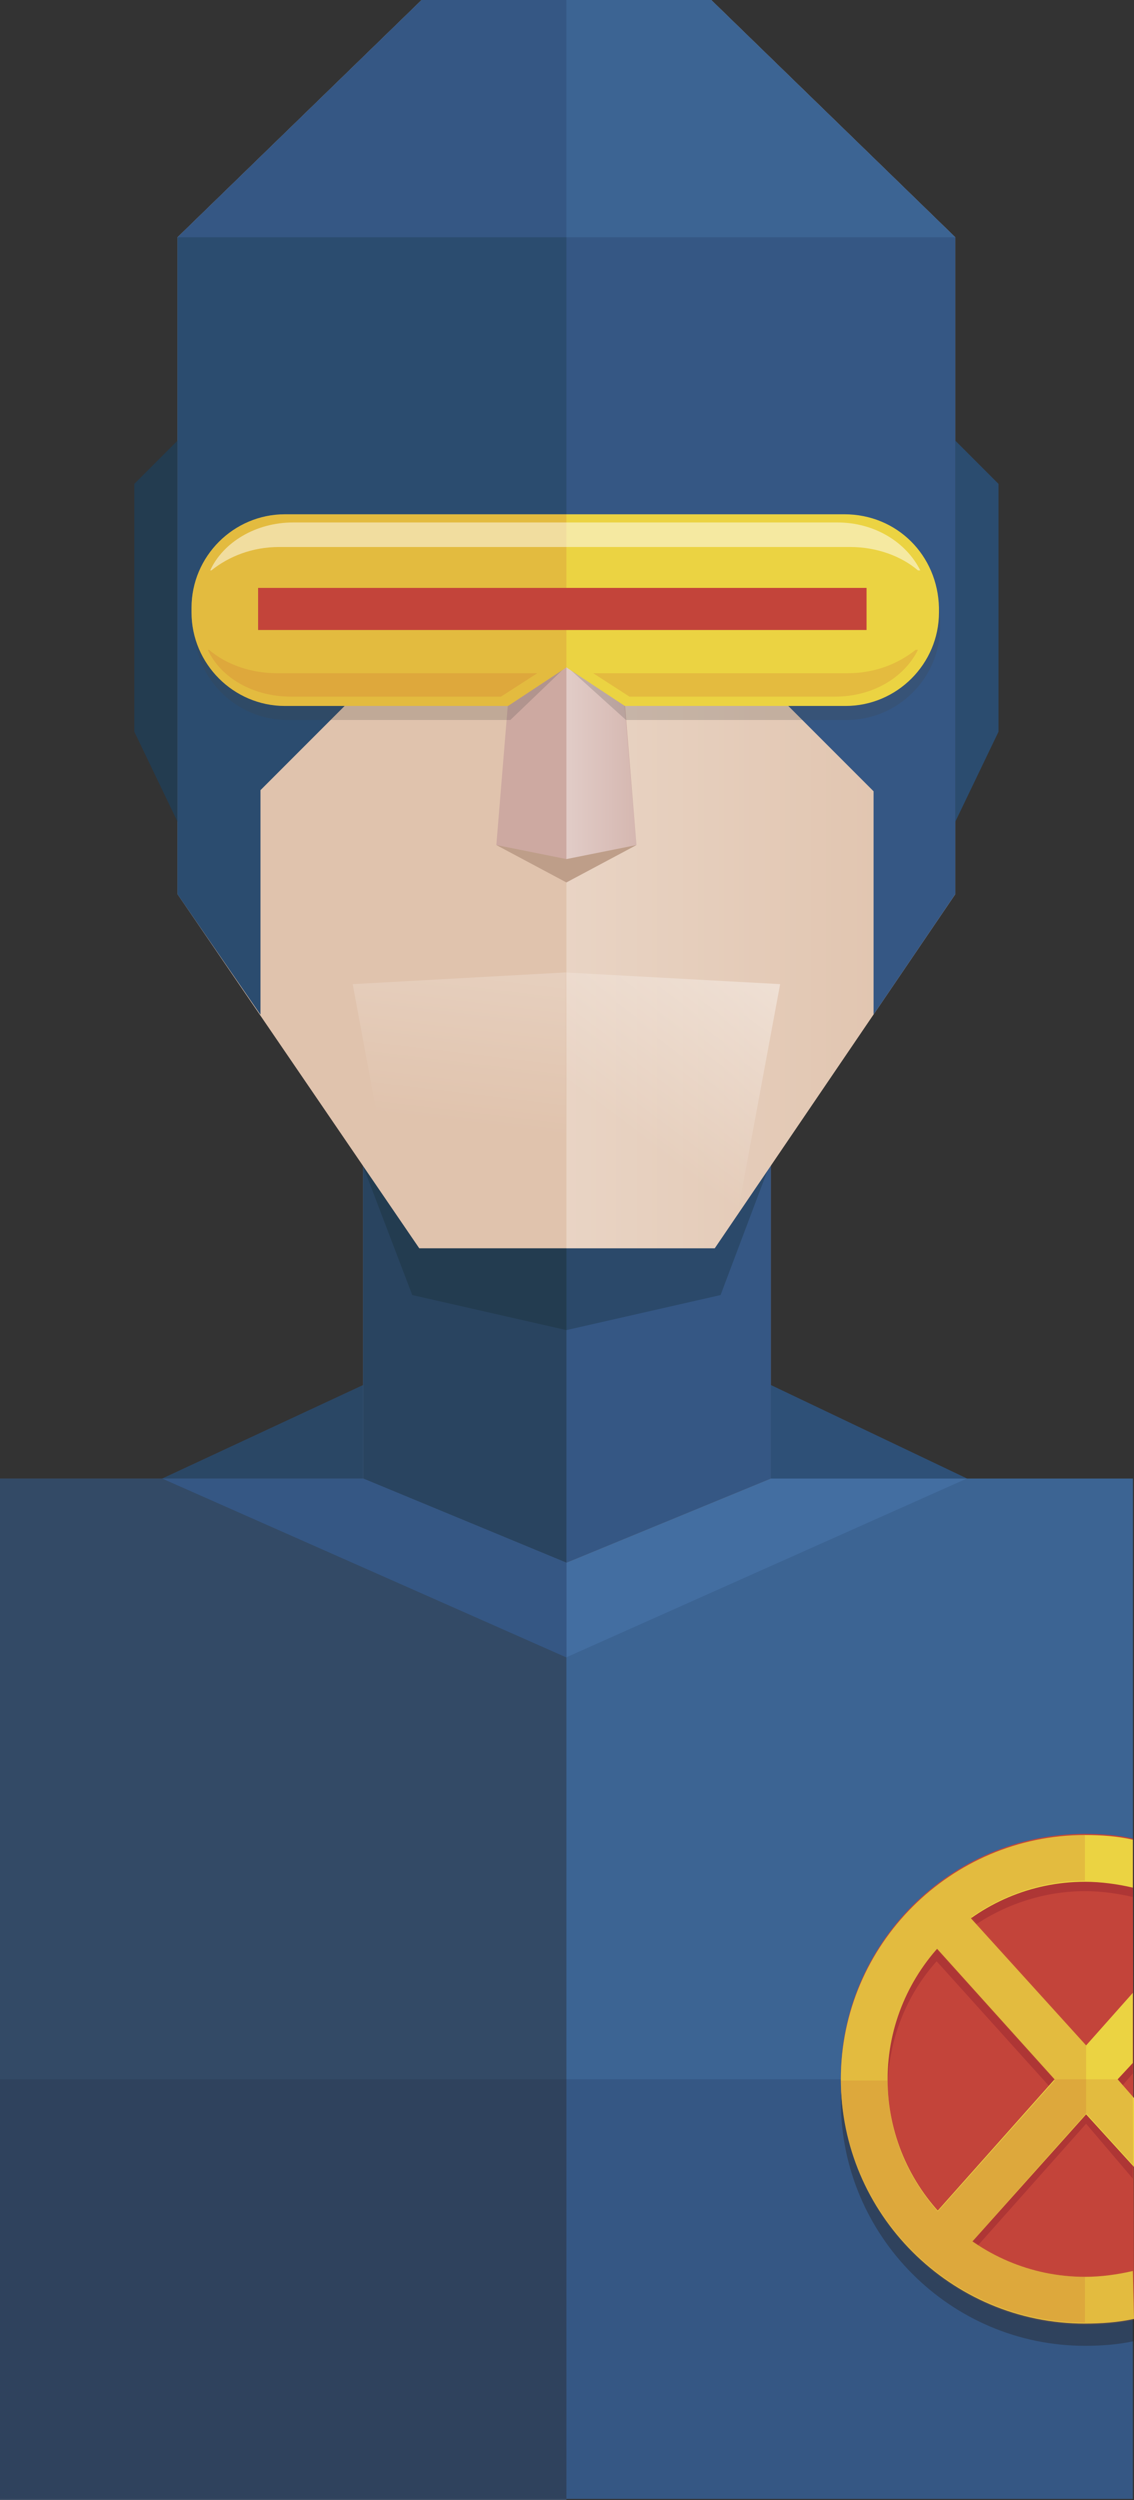 <?xml version="1.0" encoding="utf-8"?>
<!-- Generator: Adobe Illustrator 22.0.1, SVG Export Plug-In . SVG Version: 6.00 Build 0)  -->
<svg version="1.1" id="Capa_1" xmlns="http://www.w3.org/2000/svg" xmlns:xlink="http://www.w3.org/1999/xlink" x="0px" y="0px"
	 viewBox="0 0 97.1 213.9" style="enable-background:new 0 0 97.1 213.9;" xml:space="preserve">
<rect x="0" y="0" width="97.1" height="213.9" fill="#333333" stroke="none"/>
<style type="text/css">
	.st0{opacity:0.4;fill:#527BB0;}
	.st1{fill:#355784;}
	.st2{fill:#3C6493;}
	.st3{opacity:0.4;fill:#272424;}
	.st4{opacity:0.6;fill:#233C50;}
	.st5{fill:#436EA1;}
	.st6{fill:#6D6D6F;}
	.st7{fill:#2B4C6F;}
	.st8{opacity:0.2;fill:#272424;}
	.st9{fill:#233C50;}
	.st10{opacity:0.5;fill:#233C50;}
	.st11{opacity:0.6;fill:#2B4C6F;}
	.st12{fill:#E0C3AD;}
	.st13{fill:url(#SVGID_1_);}
	.st14{fill:#BE9E89;}
	.st15{fill:#CDA9A1;}
	.st16{fill:url(#SVGID_2_);}
	.st17{fill:url(#SVGID_3_);}
	.st18{fill:url(#SVGID_4_);}
	.st19{opacity:0.2;fill:#434243;}
	.st20{fill:#EBD342;}
	.st21{opacity:0.2;fill:#C75A33;}
	.st22{opacity:0.5;fill:#FFFFFF;}
	.st23{opacity:0.2;}
	.st24{fill:#C75A33;}
	.st25{fill:#C3443A;}
	.st26{opacity:0.5;fill:#9A2830;}
</style>
<g>
	<g id="chest_4_">
		<polygon class="st0" points="48.5,126.5 0,126.5 0,213.9 48.5,213.9 		"/>
		<rect y="126.5" class="st1" width="97" height="87.3"/>
		<rect y="126.5" class="st2" width="97" height="51.4"/>
		<rect y="126.5" class="st3" width="48.5" height="87.3"/>
	</g>
	<g id="neck_4_">
		<polygon class="st1" points="82.8,126.5 66,118.5 66,106.3 66,96.4 66,95.2 48.5,95.2 31.1,95.2 31.1,96.4 31.1,106.3 31.1,118.5 
			13.9,126.5 48.5,141.8 48.5,141.4 48.5,141.8 		"/>
		<polygon class="st4" points="31.1,118.5 13.9,126.5 31.1,126.5 		"/>
		<polygon class="st5" points="66,126.5 48.5,133.7 48.5,141.8 82.8,126.5 		"/>
		<polygon class="st6" points="66,126.5 48.5,133.7 31.1,126.5 31.1,95.2 66,95.2 		"/>
		<polygon class="st1" points="66,126.5 48.5,133.7 31.1,126.5 31.1,95.2 66,95.2 		"/>
		<polygon class="st7" points="48.5,133.7 31.1,126.5 31.1,95.2 48.5,95.2 		"/>
		<polygon class="st8" points="48.5,133.7 31.1,126.5 31.1,95.2 48.5,95.2 		"/>
		<polygon class="st9" points="48.5,98.4 31.1,98.4 31.1,99.8 35.3,110.8 48.5,113.8 		"/>
		<polygon class="st10" points="48.5,113.8 61.7,110.8 65.7,100.2 66,98.4 48.5,98.4 		"/>
		<polygon class="st1" points="48.5,133.7 31.1,126.5 13.9,126.5 48.5,141.8 		"/>
		<polygon class="st11" points="66,118.5 66,126.5 82.8,126.5 		"/>
	</g>
	<g id="face_4_">
		<polygon class="st12" points="60.9,0 48.5,0 36.1,0 15.2,20.3 15.2,76.5 35.9,106.8 48.5,106.8 61.2,106.8 81.8,76.5 81.8,20.3 		
			"/>
		<linearGradient id="SVGID_1_" gradientUnits="userSpaceOnUse" x1="-31.933" y1="53.397" x2="79.705" y2="53.397">
			<stop  offset="0" style="stop-color:#FFFFFF"/>
			<stop  offset="1" style="stop-color:#FFFFFF;stop-opacity:0"/>
		</linearGradient>
		<polygon class="st13" points="48.5,106.8 61.2,106.8 81.8,76.5 81.8,20.3 60.9,0 48.5,0 		"/>
		<polygon class="st14" points="42.5,72.3 48.5,75.5 54.5,72.3 		"/>
		<polygon class="st15" points="54.5,72.3 48.5,73.5 42.5,72.3 44.8,44.3 52.2,44.3 		"/>
		<linearGradient id="SVGID_2_" gradientUnits="userSpaceOnUse" x1="34.083" y1="58.891" x2="58.466" y2="58.891">
			<stop  offset="0" style="stop-color:#FFFFFF"/>
			<stop  offset="1" style="stop-color:#FFFFFF;stop-opacity:0"/>
		</linearGradient>
		<polygon class="st16" points="48.5,44.3 52.2,44.3 53.3,58.3 54.5,72.3 48.5,73.5 		"/>
		<linearGradient id="SVGID_3_" gradientUnits="userSpaceOnUse" x1="47.218" y1="30.407" x2="39.282" y2="96.214">
			<stop  offset="0" style="stop-color:#FFFFFF"/>
			<stop  offset="1" style="stop-color:#FFFFFF;stop-opacity:0"/>
		</linearGradient>
		<polygon class="st17" points="30.2,84.2 34.4,106.8 48.5,106.8 48.4,83.2 		"/>
		
			<linearGradient id="SVGID_4_" gradientUnits="userSpaceOnUse" x1="3580.546" y1="61.751" x2="3606.795" y2="96.898" gradientTransform="matrix(-1 0 0 1 3660.883 0)">
			<stop  offset="0" style="stop-color:#FFFFFF"/>
			<stop  offset="1" style="stop-color:#FFFFFF;stop-opacity:0"/>
		</linearGradient>
		<polygon class="st18" points="66.8,84.2 62.6,106.8 48.5,106.8 48.4,83.2 		"/>
	</g>
	<g id="mask_2_">
		<polygon class="st1" points="81.8,20.3 60.9,0 48.5,0 36.1,0 15.2,20.3 15.2,76.5 22.3,86.8 22.3,67.6 29.6,60.3 43.2,60.3 
			48.5,57 53.8,60.3 53.8,60.3 67.4,60.3 74.8,67.7 74.8,86.8 81.8,76.5 81.8,20.3 		"/>
		<polygon class="st1" points="15.2,20.3 36.1,0 42.3,0 48.5,0 48.5,12.2 48.5,20.3 31.8,20.3 		"/>
		<polygon class="st2" points="81.8,20.3 60.9,0 54.7,0 48.5,0 48.5,12.2 48.5,20.3 65.2,20.3 		"/>
		<polygon class="st7" points="48.5,20.3 15.2,20.3 15.2,76.5 22.3,86.8 22.3,67.6 29.6,60.3 43.2,60.3 48.5,57 		"/>
	</g>
	<g id="visor">
		<path class="st19" d="M72.5,45.2H24.6c-4.4,0-8,3.6-8,8v0.4c0,4.4,3.6,8,8,8h19.1l4.8-4.6l5.1,4.6h18.9c4.4,0,8-3.6,8-8v-0.4
			C80.5,48.8,76.9,45.2,72.5,45.2z"/>
		<path class="st20" d="M72.3,44H24.4c-4.4,0-8,3.6-8,8v0.4c0,4.4,3.6,8,8,8h19.1l5-3.3l5,3.3h18.9c4.4,0,8-3.6,8-8V52
			C80.3,47.5,76.8,44,72.3,44z"/>
		<path class="st21" d="M48.5,44H24.4c-4.4,0-8,3.6-8,8v0.4c0,4.4,3.6,8,8,8h19.1l5-3.3L48.5,44z"/>
		<g>
			<path class="st22" d="M72.8,46.8c2.3,0,4.4,0.8,5.8,2h0.2c-1.2-2.4-3.9-4.1-7.1-4.1H25.1c-3.2,0-6,1.7-7.1,4.1h0.1
				c1.5-1.2,3.5-2,5.8-2H72.8z"/>
		</g>
		<g class="st23">
			<g>
				<path class="st24" d="M24.9,59.6h18l3.1-2H23.7c-2.3,0-4.4-0.8-5.8-2h-0.1C18.9,58,21.7,59.6,24.9,59.6z"/>
				<path class="st24" d="M78.6,55.6h-0.2c-1.5,1.2-3.5,2-5.8,2H50.8l3.1,2h17.6C74.7,59.6,77.4,58,78.6,55.6z"/>
			</g>
			<g>
				<path class="st21" d="M24.9,59.6h18l3.1-2H23.7c-2.3,0-4.4-0.8-5.8-2h-0.1C18.9,58,21.7,59.6,24.9,59.6z"/>
				<path class="st21" d="M78.6,55.6h-0.2c-1.5,1.2-3.5,2-5.8,2H50.8l3.1,2h17.6C74.7,59.6,77.4,58,78.6,55.6z"/>
			</g>
		</g>
		<rect x="22.1" y="50.3" class="st25" width="52.1" height="3.6"/>
	</g>
	<g id="ears">
		<polygon class="st9" points="15.2,37.7 11.5,41.4 11.5,62.6 15.2,70.3 		"/>
		<polygon class="st7" points="81.8,37.7 85.5,41.4 85.5,62.6 81.8,70.3 		"/>
	</g>
	<g>
		<path class="st3" d="M97.1,200.3c-1.4,0.3-2.8,0.4-4.2,0.4c-11.5,0-20.9-9.4-20.9-20.9c0-11.5,9.4-20.9,20.9-20.9
			c1.4,0,2.8,0.1,4.1,0.4L97.1,200.3z"/>
		<path class="st25" d="M97.1,198.3c-1.4,0.3-2.8,0.4-4.2,0.4c-11.5,0-20.9-9.4-20.9-20.9c0-11.5,9.4-20.9,20.9-20.9
			c1.4,0,2.8,0.1,4.1,0.4L97.1,198.3z"/>
		<path class="st26" d="M97,186.4l0-6l-1.3-1.5l1.3-1.5v-6l-4,4.4l-9.8-10.9c2.7-1.9,6.1-3.1,9.7-3.1c1.4,0,2.8,0.2,4.1,0.5l0-4.1
			c-1.3-0.3-2.7-0.4-4.1-0.4c-11.3,0-20.6,9.1-20.8,20.4c0.3,11.3,9.5,20.4,20.8,20.4c1.4,0,2.8-0.1,4.2-0.4l-0.1-3.1
			c-1.3,0.3-2.7,0.5-4.1,0.5c-3.6,0-6.9-1.1-9.6-3l9.7-10.9L97,186.4z M80.3,190.1c-2.7-3-4.3-6.9-4.3-11.2c0-4.3,1.6-8.2,4.2-11.1
			l10.1,11.2L80.3,190.1z"/>
		<path class="st20" d="M97,161.5c-1.3-0.3-2.7-0.5-4.1-0.5c-9.3,0-16.9,7.6-16.9,16.9c0,9.3,7.6,16.9,16.9,16.9
			c1.4,0,2.8-0.2,4.1-0.5l0.1,4.1c-1.4,0.3-2.8,0.4-4.2,0.4c-11.5,0-20.9-9.4-20.9-20.9c0-11.5,9.4-20.9,20.9-20.9
			c1.4,0,2.8,0.1,4.1,0.4L97,161.5z"/>
		<polygon class="st20" points="97,176.5 97,170.5 93,175 82.3,163.2 79.4,165.8 90.3,177.9 78.9,190.7 81.8,193.4 93,180.9 
			97.1,185.4 97.1,179.5 95.7,177.9 		"/>
		<path class="st21" d="M76,177.9c0-4.3,1.6-8.2,4.2-11.1l10.1,11.2l-10,11.2C77.6,186.1,76,182.2,76,177.9z M92.9,194.8
			c-3.6,0-6.9-1.1-9.6-3l9.7-10.9l0-6l-9.8-10.9c2.7-1.9,6.1-3.1,9.7-3.1v-4c-11.5,0-20.9,9.4-20.9,20.9c0,11.5,9.4,20.9,20.9,20.9
			V194.8z"/>
		<path class="st21" d="M97,179.4l-1.3-1.5l0,0h-5.5l0.1,0.1l-10,11.2c-2.7-3-4.3-6.9-4.3-11.2h-4c0,11.5,9.4,20.9,20.9,20.9
			c1.4,0,2.8-0.1,4.2-0.4 M97.1,194.2c-1.3,0.3-2.8,0.5-4.2,0.5c-3.6,0-6.9-1.1-9.6-3l9.7-10.9l4.1,4.5L97.1,194.2z"/>
	</g>
</g>
</svg>
